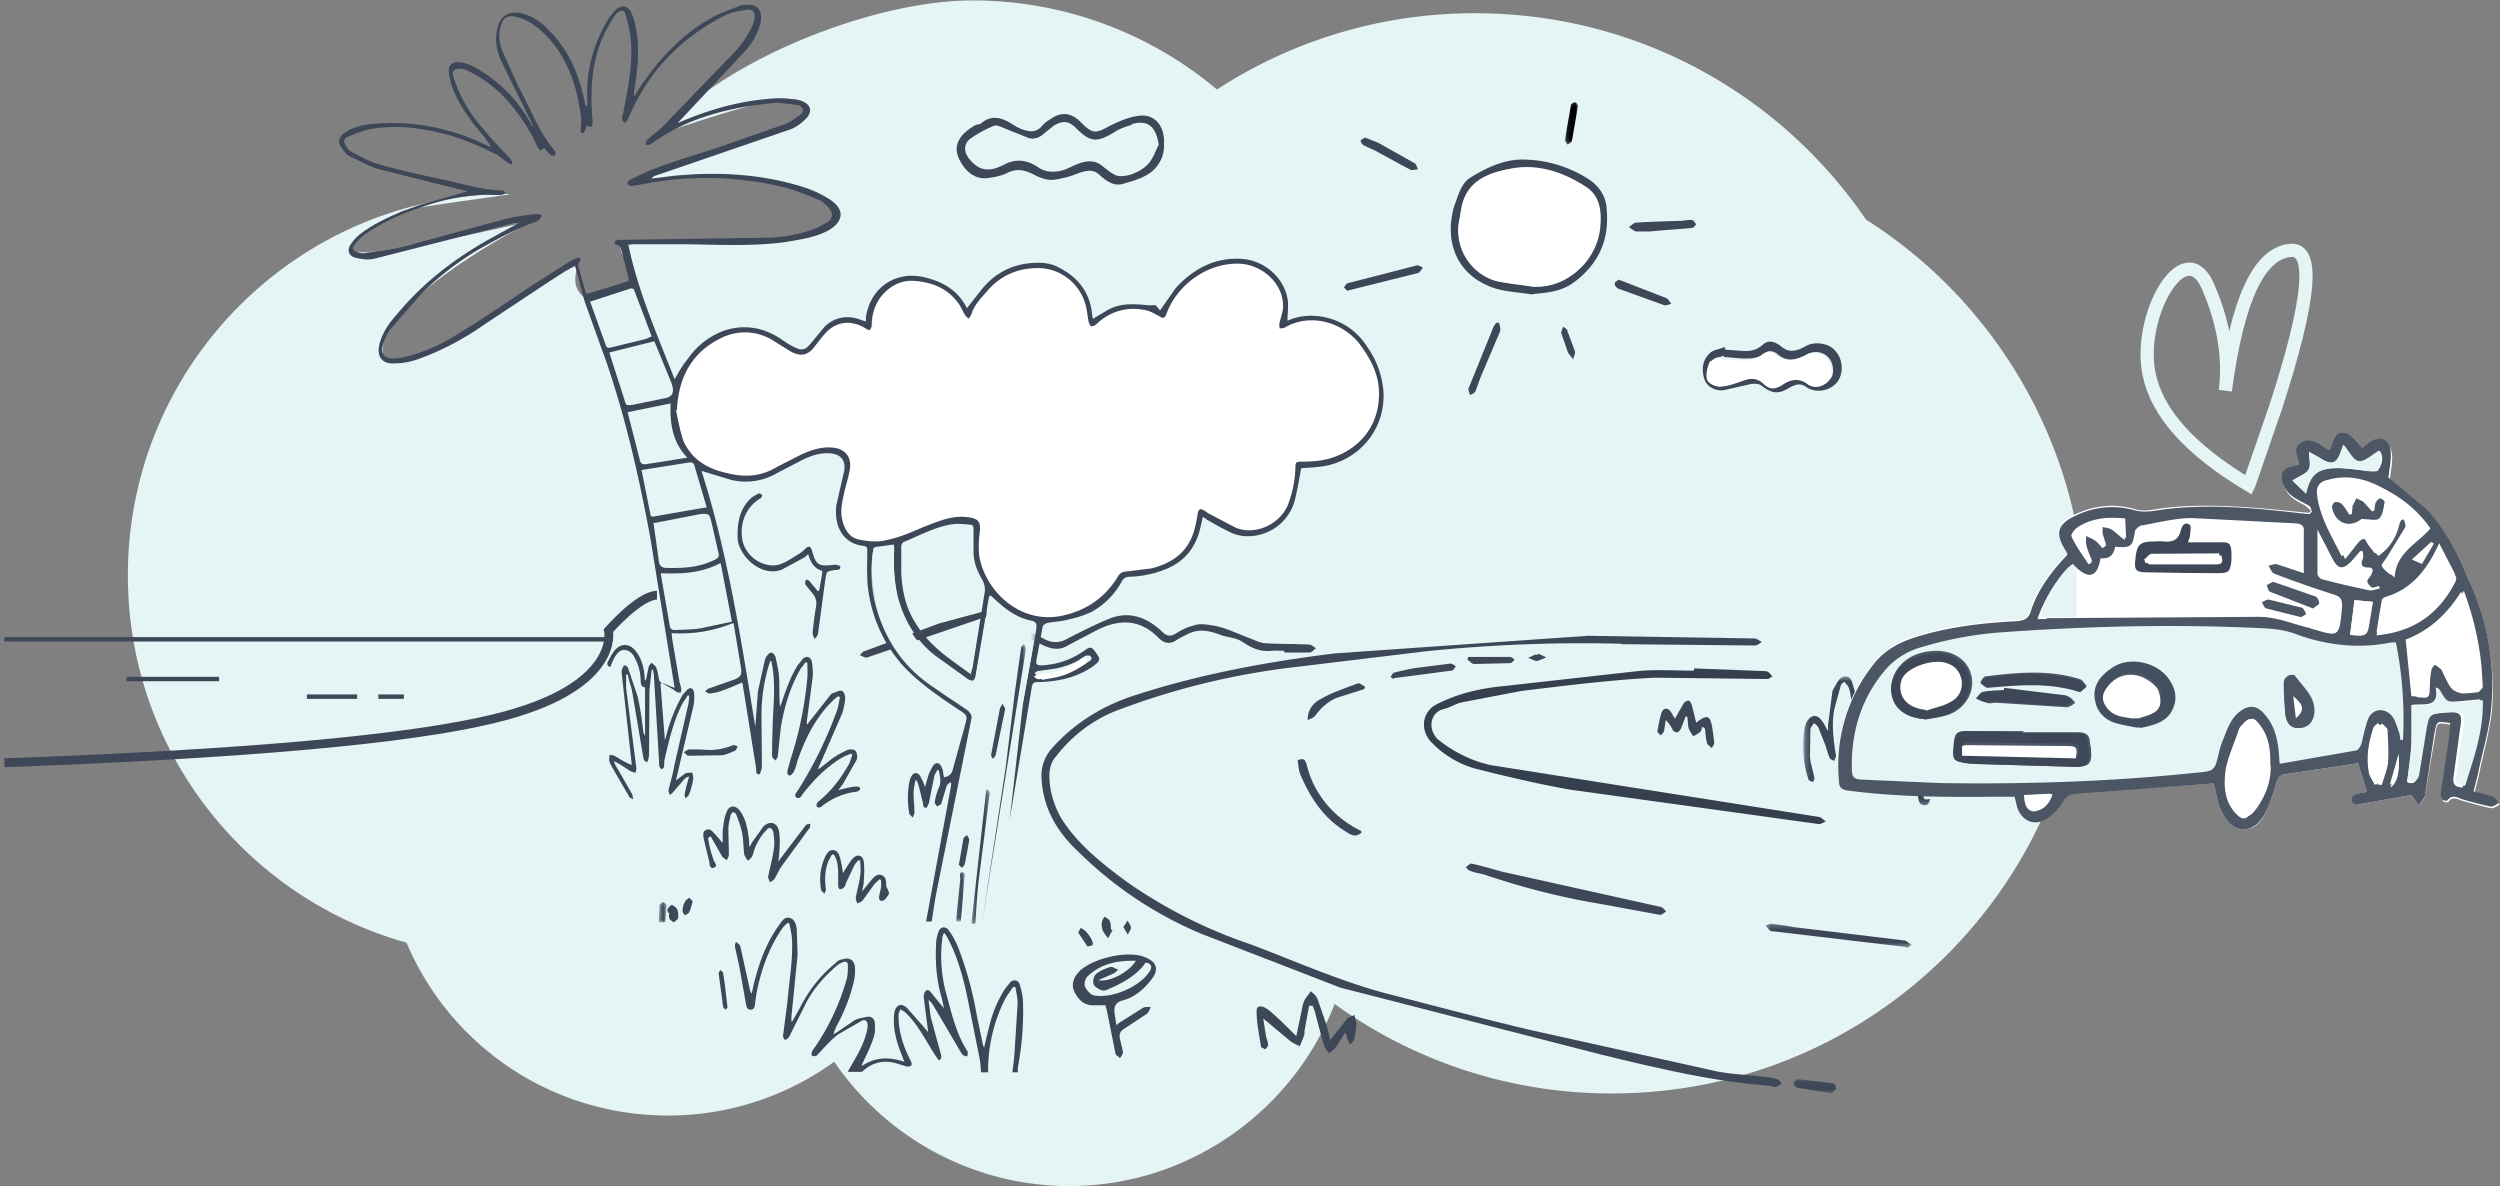 <svg xmlns="http://www.w3.org/2000/svg" xmlns:xlink="http://www.w3.org/1999/xlink" width="567" height="269"><rect width="100%" height="100%" fill="#808080" stroke="none"/><style><![CDATA[.B{fill:#3d4758}.C{fill:#fff}.D{fill:#e5f4f4}.E{fill:#4c5665}]]></style><defs><path id="A" d="M.2.4h29.7v29.3H.2z"/><path id="B" d="M.3.2h33.3v5.4H.3z"/><path id="C" d="M.1.1h10.2v3.2H.1z"/><path id="D" d="M.1.1h3v9.7h-3z"/><path id="E" d="M.3.4h37.3v86H.3z"/><path id="F" d="M.3.3h10v63.5H.3z"/><path id="G" d="M.4.3h4.2v30.6H.4z"/><path id="H" d="M.1.1h2v11.2h-2z"/><path id="I" d="M.5.2h1.8V5H.5z"/><path id="J" d="M0 .1h150v90H0z"/></defs><g transform="translate(1)" fill="none" fill-rule="evenodd"><path d="M91.2 213.8C54.7 203.6 28 170.2 28 130.5 28 82.7 66.7 44 114.5 44c2.2 0-22.6 3-24.5 4-3.4 1.8-12.6 6.6-11 9 .6.8 11 0 41-7-6 3-37 20-34 31 2 7 41-20 44-21 0 1-1.7 4.4 1 7 1 .8 2.4.8 4 .5l.2-1c.6-2.4 7-.1 7.7-2.4 1-3-4.2-6-3-9 7 0 47 1 48-6s-26-11-45-8c1-2.6 40-11 39-17s-32.6 6.7-31.4 5.4c1.7-1.8 2.3-3.7 4.4-5.4 16.6-13.8 45.2-24 64.5-24a86 86 0 0 1 55.6 20.2A107 107 0 0 1 333.5 3c37 0 69.4 18.5 88.7 46.8 30 19 49.8 52.6 49.8 90.7C472 200 424 248 364.5 248a107 107 0 0 1-62.8-20.3c-9.3 24-32.8 41.3-60.2 41.3-22 0-41.7-11.2-53.3-28.2a64 64 0 0 1-37.7 12.2c-26.6 0-49.5-16-59.3-39.2z" class="D"/><g stroke="#3d4758"><path d="M148 135c-4 0-11 8-11 8s3 13-26 20c-19.3 4.7-56.3 8-111 10" stroke-width="2"/><path d="M137 145H0m48.7 9h-21m52.3 4H68.6m22 0h-5.8"/></g><g transform="translate(76 1)"><path d="M88 227.5l-.4.5c-.2-.2-.6-.4-.6-.7l-1-7.5c0-.3.2-.5.4-.8.2.2.5.4.6.6l.4 2.7c.2 1.7.4 3.3.6 5.2" class="B"/><g transform="translate(332 152)"><mask id="K" class="C"><use xlink:href="#A"/></mask><path d="M12.8 11.3c1-1.3 2-2.6 3.3-3.7C17.8 6 19.8 6 22 6.6c1 .3 1.5 1.2 1.5 2-.1 1.6-.3 3.2-.8 4.6-1.2 3-2.6 5.8-4 8.8-.2.5-.4 1-.5 1.7l6.3-6.3c.6-.6 1.5-1 2.3-1.2 2-.6 3.3.5 3 2.5-.1 1-.4 2-.7 3l-1.4 4c-.2.5-.3 1-.4 1.5-.1 1 0 1.3 1.5 1-.3.6-.4 1.2-.7 1.3-.7.3-1.5.1-1.8-.6-.3-.7-.4-1.6-.2-2.4l1.4-4.3c.3-1 .7-2 1-3 .3-1.6-.5-2.3-2-1.6-1 .5-2 1.2-2.8 2-1.7 1.7-3.2 3.4-5 5.2-.4.4-.8 1-1.3 1.2-.3.2-.8.2-1 .1-.2-.1-.4-.6-.4-1 0-.5.2-1 .4-1.5l4-8.6 1.7-5c.4-2-.3-3-2.8-2.6-2.4.3-3.8 2-4.8 4-1 1.7-1.2 3.6-1.8 5.4-.1.3 0 .6-.2.8-.1.2-.4.5-.6.5-.2-.1-.6-.3-.6-.6-.1-.4 0-1 0-1.4.4-4 .1-8-.7-12-.1-.5-.2-1-.5-1.5-.2-.3-.5-.6-.8-1-.3.3-.7.5-.8.8C8 4.3 7.5 6 7 8c-.6 3.3-.2 6.5.3 9.8 0 .3.2.6.1.8-.1.3-.3.6-.4 1-.3-.2-.7-.3-1-.6-.4-1-.7-2-1-3l-1.6-4c-.2-.4-.7-.8-1-1-.3.5-.8 1-.8 1.4l-.1 6.2c.1 1.6.7 3.2 1 4.8.1.3-.2.6-.3 1-.3-.2-.8-.3-1-.5a24 24 0 0 1-.9-11.9c.1-.3.2-.6.3-1C1.7 9 3 9 4 10.2c.6.7 1 1.6 1.6 2.6v-1.3l1-7.8C7 3 7.5 2 8 1.3 9 0 10.5.1 11 1.6c.6 1.7 1 3.5 1.3 5.3.3 1.5.3 3 .5 4.4" mask="url(#K)" class="B"/></g><g transform="translate(118 22)"><path d="M172.8 123a348 348 0 0 0-44.3 1.7L97 128.5a168 168 0 0 0-39.1 9.8c-5.4 2.2-10 5.8-13.5 10.4-1 1-1.4 2.8-1.4 4.2 0 3.4 1 6.7 2.7 9.7 3.8 6 9.3 10.3 15 14.5a111 111 0 0 0 28 14.1c10.6 4 21 8.7 32.2 11.5 10.5 2.7 21 5.5 31.6 8l40.6 9c4 1 8.3 1 12.5 1.6 1 .1 1.7.2 2.5.5.4.1.7.6 1 1-.5.2-1 .7-1.4.7-.7 0-1.4-.3-2-.3-12.7-1-25-4-37.5-7L109 201l-31.5-12.2A88 88 0 0 1 49.4 170c-4.8-4.5-8-10-8.2-17 0-2.5.8-4.4 2.3-6.2 5.3-6 12-10 19.5-12.3 14.6-4.7 29.5-7.4 44.6-9.3l57.5-4 37.8.6c.6 0 1 .5 1.7.8-.5.3-1 .8-1.6.8l-30.2-.3" class="B"/><path d="M204.8 129.2c.4 0 1 0 1.2.2.4.2.6.7 1 1-.4.2-.8.6-1.2.6l-25.5-.3c-10 .5-20.2 1.8-30.2 3l-13.6 2.6c-1.4.3-2.6 1.2-4 1.5-3.5.8-3.7 5.2-1 7.2 3.5 2.7 7.2 4.5 11.4 5.5l74.7 11.8c.5.1 1 .7 1.5 1-.5.2-1 .6-1.6.6l-56.4-7.8c-7.3-1.3-14.5-3-21.6-4.8a22 22 0 0 1-9.6-5.7c-3-2.8-2.5-7.3 1.2-9 4.8-2.4 9.8-3.5 15-4l30.4-3.4c4.2-.4 8.5-.1 12.7-.1v-.5l16 .6z" fill="#353f4e"/><path d="M96.2 124.6c-1 0-1.8-.1-2.8 0-2.5.3-4.5-.6-6.6-2-1.4-1-3.3-1-5-1.6-2.6-1-5-1.5-7.6-.1-.8.4-1.7.8-2.4 1.3-1.5 1-2.8.7-4-.5-4.7-4.8-9.7-4-14.2-1.7-2.2 1.2-4.4 2.3-6.6 3.5-2.3 1.3-4.4.4-6.5-.7l-11.2-5.6a2 2 0 0 0-1.3-.1l-26.3 9c-.5.2-1-.3-1.7-.5.4-.4.8-1 1.3-1l16.7-6.2 10-2.7c.8-.2 1.8.1 2.6.5l11.2 5.7c1.5.8 3 1 4.6.3 3.5-1.8 7-3.6 10.5-5 4.3-1.6 8.2-.2 11.6 3 1 1 1.8 1.3 3.2.5 1.4-1 3-1.6 4.6-2 1.3-.3 2.7 0 4 .2 1.2.2 2.4.6 3.5 1l5 2c1 .4 2.3 1 3.4 1 3.3.2 6.5.1 9.8.3.5 0 1 .6 1.5.8-.5.3-1 1-1.5 1h-5.7v-.1zM152.7 42c8.3.6 14.5-6.8 15-13 .3-3.7.2-7.4-3.3-9.6-5.2-3.3-11-5-17.2-4-4.7 1-9.4 2.6-10.7 8.4l-.7 4c-.8 6.4 3.6 11.8 8.8 13 2.7.6 5.4.8 8 1.2m-.1 1.8c-3.4-.6-7-.6-10-2-5.7-2.4-9-7.6-8.4-14.4.2-1.5.4-3 1-4.4.8-2.2 1.4-4.5 3.5-5.8 3.8-2.3 7.8-4.2 12.4-4a28 28 0 0 1 14.4 4.5c2.5 1.7 4 4.2 4 7 .6 6.6-1.8 12-7 16-2.5 2-5 2.6-9.8 3M196 58v-.3c-1 .3-2.3.4-2.6 1-.6 1-1 2.7-.5 4 .3.8 2 1.6 3 1.5 2-.2 3.7-1 5.5-1.5 1.5-.5 2.8-.4 4 .7a3 3 0 0 0 4.3.5c1.8-1 3.6-1.7 5.7-.3 1.3 1 3 .7 4.2-.2 1.2-.8 1.3-2.2 1-3.5-.5-2.5-3.2-3.8-5.6-2.6-2.4 1.3-4.7 2-7-.1-1-.7-2-.8-3 .1-1 .7-2.3 1-3.5 1-1.7.1-3.4-.2-5-.3m-.3-1.7l4.2.3c1.6.1 3-.2 4.4-1.4 1.3-1.3 3-.6 4.2.4 1.8 1.5 3.4 1 5.2.1 1.6-1 3.3-1 5-.5 3 1 4.3 4.8 3 7.6-1.2 2.6-5 3.7-7.5 2-1.4-1-2.5-.6-3.8.1-2.6 1.6-4 1.4-6.5-.5-.5-.4-1.6-.4-2.3-.3l-6.2 1.4c-1.8.2-3.7-.7-4.3-2.4-.7-2-.6-4.2 1-5.8.8-1 2.3-1 3.5-1.6l.2.4m-94.4 149l-1 5.5c-.1.4 0 1-.1 1.2-.3.8-.7 1.7-1 2.5-.8-.4-1.6-.7-2.3-1.3l-6-5 .6 3.8c.1.7.5 1.5.5 2.2 0 .3-.4.7-.6 1-.3-.2-1-.4-1-.6-.4-2.6-1-5.3-1-8-.1-1.3 1-1.4 2-.8s1.8 1.4 2.7 2.2c1.4 1.3 2.7 2.6 4.3 4.2l1.3-6.2c.1-.7.3-1.4.6-2 .4-.7 1-1.4 1.4-2 .6.6 1.3 1 1.6 2l2 5.8.8 3.3 3.7-4.7c.4-.5 1.2-.7 1.8-1 .1.7.4 1.4.4 2 0 1-.2 2.2-.4 3.3-.1.5-.6 1-1 1.4l-.7-1.4c-.1-.4 0-.8-.4-1.3-.8 1.2-1.5 2.4-2.3 3.5-.4.5-1 .8-1.4 1.2-.3-.5-.8-1-1-1.5-.8-2.6-1.5-5.3-2.2-8-.1-.4-.3-.8-.5-1.3h-.5m79.3-20.6l-13-2.4a166 166 0 0 1-26.4-6.6c-1.2-.4-2.5-.5-3.7-1-.4-.1-.7-.6-1-.8.5-.3 1-1 1.5-.8 2.3.5 4.5 1.2 6.8 1.8l36 8c.4.1.8.6 1.2 1l-1 .7" class="B"/><g transform="translate(205.1 186.3)"><mask id="L" class="C"><use xlink:href="#B"/></mask><path d="M32.3 5.5L2.7 2c-.5-.1-1 0-1.3-.2C1 1.5.7 1 .3.6.8.5 1.3.1 1.7.2 3.5.4 5.3.7 7 1l24.8 3c.6.1 1 .6 1.7 1l-1.3.8" mask="url(#L)" class="B"/></g><path d="M185 139.8l1.8-3.2c.2-.4.8-.7 1.2-.7.2 0 .6.6.7 1l1 4c2.6-2 3.2-1.7 3.7 1.5l.4 3c0 .4-.4 1-.6 1.3-.3-.4-.8-.7-1-1-.3-1-.4-2.3-.5-3.4-.2-.2-.4-.3-.6-.5-.2.4-.2 1-.5 1.2-.5.4-1 .7-1.6 1-.3-.6-.8-1.2-1-1.8-.2-.8-.2-1.7-.3-2.6l-.4-.1-1 2.6c-.2.4-.5 1-1 1-.4 0-1-.4-1-.8-.4-.6-.7-1.2-1.5-2l-.4 2.5c-.1.4-.5.7-.8 1-.3-.4-.8-.8-.7-1 .3-1.5.5-3 1-4.3.4-1 1.4-1 2-.1.3.4.6 1 1 1.6m-71 25.7c-1.6 1.6-2.8.4-4-.3-4.8-3-7.8-7.6-10-12.8-.4-1-.4-2-.6-3.2 1.2-.4 1.6-.3 2 .8a23 23 0 0 0 1.8 5 23 23 0 0 0 10.5 10.2c.1 0 .1.2.3.4M110.6 43l-.8-.8c.3-.4.6-1 1-1l15.5-4c.4-.1 1 .3 1.4.5-.3.4-.6 1-1 1.2l-16 4m34.3 7.3c.1.6.4 1.3.2 2l-4 9.4c-.6 1.3-1 2.7-1.5 4-.2.5-.8.8-1.3 1-.1-.5-.5-1.2-.3-1.6l5.6-13.8c.2-.4.4-.7.7-1h.7m34-20.7h-3c-.6-.1-1-.6-1.7-1 .5-.3 1-.8 1.5-1 3.3-.2 6.6-.3 10-.4 1 0 2-.3 2.8-.2.4 0 .7.6 1 1-.3.3-.6.8-1 .8-3.2.3-6.4.5-9.6.8v-.1M121 131s-.3-.2-.6-.5c.3-.4.5-1 1-1a62 62 0 0 1 4.6-1l8-1c.4 0 .8.4 1.2.6-.3.3-.5 1-1 1l-13 1.7M114.6 8.2c1.2.5 2.2.8 3.2 1.3l8 4.5c.4.2.6 1 .8 1.4-.6 0-1.2.3-1.7.1-2.5-1.3-5-2.7-7.4-4-1-.6-2.2-1-3.3-1.6-.3-.2-.6-.7-.6-1 0-.2.5-.4.8-.6m0 125L109 135c-2.4.7-4.2 2.3-5.7 4.3-.4.5-1 .7-1.7 1-.1-2.4 1.4-4 3-4.8 2.6-1.5 5.5-2.4 8.3-3.5.4-.2 1 .4 1.7.7l-.2.6M60.4 72c1.5-1 2.7-2.2 4-3 .4-.3 1.2 0 1.8 0-.3.5-.5 1-1 1.5-1 1-2.2 1.8-3.2 2.7-1.8 1.6-2.8 1.4-3.5-1-.3-1.3-.8-2.5-1.2-3.8-.1-.5 0-1-.1-1.6.6.3 1.3.4 1.6.8.4.6.5 1.4.7 2.2L60 72M43.5 82l3-3.8c.4-.4 1.3-.4 2-.7-.2.6-.3 1.2-.6 1.7-1 1.6-2.2 3-3.2 4.8-.7 1.2-1.4 1.3-2.2.1l-2-3.8c-.2-.3.1-1 .2-1.4.4.2 1 .2 1.2.5.6.7 1 1.6 1.6 2.6M172 40.4l.6.2 10.3 4c.5.2.8 1 1.2 1.3-.6.1-1.2.5-1.7.3l-10-3.6c-.4-.1-.8-.4-1-.7-.2-.2-.2-.6-.1-.8.1-.3.5-.4.7-.6" class="B"/><g transform="translate(211.5 221.7)"><mask id="M" class="C"><use xlink:href="#C"/></mask><path d="M9.2 3.3L1.2 2C.8 2 .5 1.4.1 1c.4-.3.8-1 1-1l8.2 1c.3.1.6.8.8 1.2l-1 .8" mask="url(#M)" class="B"/></g><path d="M138.3 126h9.2c.4 0 .7.4 1 .6-.3.3-.6.8-1 .8l-8.2.2c-.5 0-1-.7-1.5-1l.2-.6" class="B"/><g transform="translate(159.9)"><mask id="N" class="C"><use xlink:href="#D"/></mask><path d="M3 1L1.6 9c-.1.3-.6.5-1 .8-.2-.4-.6-.8-.6-1l1.4-8c.1-.3.7-.7 1-.6.3.1.5.6.6.8" fill="#000" mask="url(#N)"/></g><path d="M75.2 78c1-.5 2-1 2.8-1.3.3-.1.7.2 1 .4-.1.3-.2.8-.4 1-1 .7-2 1.5-3 2-.5.2-1.3-.3-2-.6-.2-.1-.2-.5-.3-.8-.3-.6-1.3-1-.3-1.7.3-.2 1.2.6 2 1 .1.1.2.1.2.2m86.6-19.7c-.6-.8-1-1.2-1.2-1.6l-1.5-4.3c-.1-.4.3-1 .4-1.5.4.3 1 .5 1 1l1.7 4.6c.1.4-.2 1-.5 2m-7.7 66.6l1.7.8-1.7.7c-.2.1-.5.1-.7.1l-1.7-.7c.5-.2 1-.5 1.5-.7.2-.1.5 0 .7 0v-.2" class="B"/><path d="M152.7 42l-8-1.2a12 12 0 0 1-8.8-13.1l.7-4c1.3-5.8 6-7.5 10.8-8.4 6-1.3 12 .6 17.2 4 3.5 2.2 3.7 6 3.3 9.7a15 15 0 0 1-15.2 13m43 16.5l5.2.3c1.2-.1 2.6-.4 3.5-1.2 1.2-1 2.2-1 3-.2 2.5 2 4.8 1.4 7.2.1s5 .1 5.6 2.7c.3 1.4.2 2.8-1 3.7-1.3 1-3 1.2-4.3.2-2-1.5-4-1-5.8.3-1.7 1-2.8 1-4.3-.5-1.2-1-2.5-1.2-4-.7-1.8.6-3.7 1.4-5.6 1.5-1 .1-2.7-.7-3-1.5-.4-1.2 0-2.8.5-4 .3-.6 1.8-.7 2.7-1l.1.3" class="C"/></g><path d="M162.2 69l-.2-.1c.1-.4.2-.8.2-1.2 0-.3-.2-.7-.3-1-.3.2-.7.3-.8.6-.7 2.7-2 5.2-2 8 0 2-.1 3.8 0 5.6.1 1.3.1 2.4-1.4 2.7-.2.1-.3.6-.5 1 .4.1.7.2 1 .2 1-.1 2-.6 2.8-.4 1 .2 2 1 3 1.3.3.1.7.1 1 .1-.2-.4-.3-.8-.5-1-.1-.1-.3-.2-.4-.3-.7-.3-.8-.8-.6-1.5l.7-3.7c.3-2 .6-4.2.6-6.3 0-1.2-.5-2.5.4-3.6.1-.1-.1-.6-.2-.8-.3.1-.6.1-.8.3-.2.2-.4.5-.5.8l-.3-.2c.2-.4.4-.8.6-1.2.1-.4.1-1 .1-1.3-.4.2-1 .4-1.2.7-.4.4-.6 1-1 1.5M151 80.6l-.3-1-2.2-7.4c-.1-.4-.6-.6-1-1-.3.3-.6.6-.8 1l-1.3 4.5c-.3 1-.8 1.6-1.8 1.8l-3 .8c-1.6.7-2.8.4-4-1-.1-.1-.2-.2-.4-.3l-2.6-2c-.3-.2-.8-.2-1 0-.2.1-.2.6-.2 1 0 .4.2.8.2 1l1.3 6c-1.3 0-2.5 0-3.7 0-.3 0-.5.4-.8.6.3.2.5.6.8.6 1 .1 2.2.1 3.3.2.3 0 .6.4.8.5-.2.2-.4.5-.7.6l-3.3 1c-.2.1-.3.6-.5 1 .3.1.7.3 1 .2l3-1c.3-.1.7.2 1 .2-.1.3-.2.8-.5 1-1 .6-2 1.2-2.8 1.8-.5.3-1.4.5-1 1.3.5.8 1 0 1.6-.3l3-2c.2.6.2 1 .4 1.4.4 1 .2 1.5-.7 2-.5.3-1 .8-1.2 1.3-.1.2 0 .6 0 .8.3 0 .6 0 .8-.1.2-.1.3-.3.4-.4 2.6-2.5 5-2.5 8-.8 1 .5 1.3.5 1.7-.4a9 9 0 0 1 .5-.8c1.3-1.8 2.3-2 4-.7.1.1.3.2.4.3.7.5 1 .3 1.3-.5.4-1.7.8-2 2.4-2 .3 0 .7-.3 1-.5-.3-.2-.7-.6-1-.7-.7 0-1.5.1-2.2.2 0-.8-.1-1.7.1-2.4.1-.2 1-.1 1.6-.3.3-.1.5-.4.7-.6-.2-.2-.4-.5-.6-.5-.4-.1-1 0-1.3-.1-.2 0-.4-.3-.6-.4.2-.2.3-.5.5-.6l2-1c.5-.3 1.6-.3 1.3-1-.3-1-1-.2-1.7 0l-2.5 1c.1-.8 0-1.4.3-1.7 1-1 2-1.6 3-2.5.3-.2.3-.7.5-1-.4 0-.8-.1-1 .1l-2.7 2.2M76.7 92c.3-8.4 4-13.7 10.4-16.8 4-2 8-1.4 11.7 1 1.2.7 2.4 1.6 3.7 2.3 2.4 1.4 4 1 5.6-1.3l2-2.5c2.7-3 6.2-3.6 9.6-1.3.2.2.7.3.8.2.2-.2.4-.7.4-1 0-2.4.5-4.5 2-6.4 2-2.5 4.5-4 7.6-3.7 4 .2 7.6 1.5 10 5 .6 1 1 2 1.6 2.8.2.3.6.5.8.8.2-.3.5-.6.6-1 .7-2 2.2-3.7 3.6-5.4 3-3.6 7-5.3 11.5-5.3 5.3 0 10 4 11 9.3l.5 3c.1.4.3 1 .6 1 .4.1 1-.2 1.2-.5 3.4-3 7.3-4.2 11.7-3 1 .3 1.8.8 2.7 1.3.7.4 1 .3 1.4-.6 2.4-7 9.4-12 16.5-11.6 5.4.2 10 4.6 10 9.8 0 1.3-.6 2.5-.8 3.8-.1.4 0 1 0 1.4.4-.1 1 0 1.2-.2C220 69.7 228.2 72 232 78c1.8 2.8 3.4 5.7 3.7 9.2a15 15 0 0 1-9.7 15.8c-2.5 1-5 1.2-7.7 1.2-1.4 0-1.4.1-1.5 1.5a25 25 0 0 1-1.7 8.4c-1.7 4.4-7.4 7-11.8 5.3-2.2-1-4.2-2.2-6.3-3.3-.2-.1-.4-.3-.7-.5-1-.7-1.5-.5-1.7.8-.2 1.2-.4 2.3-.7 3.4-1.3 5-5 7.7-9.7 9-1.8.5-3.6.6-5.5.7-1 .1-1.7.5-2.3 1.4-2.8 4.8-7 7.6-12.3 8.8-9.7 2.2-17.7-5.7-19-13.7-.3-1.7-.1-3.6.1-5.4.2-2.4-.3-3.2-2.7-3.6-3.6-.5-6.7 1-10 2.2l-8.5 3c-2 .4-4 .2-6-.1-2.3-.4-3.4-2.5-4-4.7-.5-2.2.1-4.3.5-6.4.3-1.6 1-3.2 1.2-4.8.5-3-1-5-4-5.2-2.5-.2-4.8.5-7 1.6l-5.5 3c-3.6 2.2-7.3 2.3-11.3 1.4-3-.7-5.8-2-8-4.4-1-1-1.7-2-2-3.3-.8-2.5-1.2-5-1.6-6.8" class="C"/><path d="M74.5 205.3c0 .3-.1.7 0 1 .1.3.4.6.6 1 .2-.3.5-.6.5-1 .1-.6 0-1.3-.1-2-.1-.3-.4-.6-.6-1-.2.4-.4.7-.5 1-.1.2 0 .4.1.8m5-2l-.6-1c-.2.3-.5.6-.7 1-.2.6-.3 1.2-.3 1.8 0 .3.2.6.3 1 .3-.2.7-.4.8-.6.2-.6.3-1.3.5-2.2m79-9.7l-1.2-8.2c-.1-.2-.4-.4-.7-.6-.2.3-.4.6-.4.8 0 .7.2 1.4.3 2l1 5.8c0 .3.5.5.7.7l.4-.6m-76.5-24.4c-1 0-2 0-3 0-.3 0-.7.3-1 .5.3.2.6.6 1 .6l7.2-.1c1-.1 2-.5 3.2-1 .3-.1.5-.6.7-1-.4-.1-.8-.3-1-.2-2.3.8-4.6 1.2-7 1m29.5 22.8c1 1.3 1 2.6 1 3.8 0 1 0 2.2 0 3.2 0 .3.3.8.4.8.3 0 .7-.2 1-.5.2-.2.2-.6.4-.8l2-3.7c.3-.5.7-1 1-1.3l.4.1c0 1 .2 2.2 0 3.2-.2 1.6-.7 3.2-1 4.8-.1.4.2 1 .3 1.4.4-.2 1-.3 1.3-.6l2.4-3c.5-.6 1-1 1.7-1.7l.3.2c0 .6.1 1.2 0 1.8-.1.6-.3 1-.4 1.7 0 .3.1.8.2 1 .3.1.7.1 1-.1.5-.4 1-.8 1.2-1.3.1-.2-.1-.7-.2-1-.1-.3-.4-.5-.4-.8-.1-1 .1-2-1-2.4-1-.4-1.7.4-2.4 1l-2.3 2.7c.2-1 .4-1.5.5-2.2.1-1.5.2-3 0-4.6-.2-1.4-1.4-1.7-2.4-.8-.5.5-1 1.2-1.4 1.8-.3.5-.6 1-1 1.5-.3-1.2-.4-2.4-.7-3.5-.2-.8-.6-1.6-1.5-1.6-1-.1-1.5.6-2 1.4-1.2 2.3-1.4 4.8-1 7.3.1.4.6.6 1 1 .1-.4.3-.8.3-1.2-.3-2-.2-3.8.4-5.6.2-.6.6-1 1-2m-2.4-59.4l-.3.1-2-2.5c-.2-.2-.5-.2-.8-.3-.1.3-.3.6-.3.8 0 .3.2.6.4.8l1.4 1.8c.6.8 1 1.7 1 2.8l-.8 6.3c0 .4.2 1 .4 1.3l.8-1.2c.1-.1 0-.2 0-.3L111 130c.2-1.7.3-1.7 2-2 .5-.1 1.5.2 1.4-.8 0-.2-1-.4-1.6-.4-3.6.4-4 .1-5-3.5-.2-.8-.7-1-1.4-.4-.5.4-1 1-1.4 1.2l-4.6 2.5c-3.5 1.2-7.6-1.3-8.6-5-1-4 .6-8 4-10 .2-.1.3-.5.4-.7-.3-.1-.6-.4-.8-.4-.8.4-1.6.7-2.2 1.3-2.6 2.5-3 5.7-3 9 .1 3.7 5.2 8.8 10 7 1.8-.7 3.4-1.8 5-2.7.3-.2.6-.5 1-.8.5 1.8 1.3 3.2 3 3.7.1 0 .2.4.2.5l-.7 4m-25.8 56.6l.4-.2 2.6 4.7c.2.3.6.6 1 .8.2-.4.5-.8.5-1.2l-.1-6c0-1 .3-2 .5-3.2.1-.3.4-.7.6-.7s.6.3.7.6c.5 1.3 1 2.7 1.3 4 .3 1.7.3 3.5.5 5.2.1.5.5 1 .8 1.4.3-.4.8-.7 1-1 .4-1 .5-2 1-2.7.6-1.2 1.3-2.3 2.2-3.3.7-.8 1.5-.6 1.6.5.2 1.3.3 2.6.1 3.8-.3 2-1 4.2-1.3 6.4-.1.4.2.8.4 1.3.3-.2.8-.4 1-.7.7-1 1.2-2.4 2-3.4 2-2.8 4-5.5 6-8.3.2-.3.1-.8.2-1.2-.4.1-.8.1-1 .3a14 14 0 0 0-1.5 1.8l-4.8 6.6.2-1.4c0-1.8.2-3.6 0-5.4-.3-2.2-2-2.8-3.6-1.2-1 1-1.7 2.3-2.5 3.5-.2.3-.3.7-.5 1-.1-.2-.2-.2-.2-.3l-.1-1c-.3-2.4-.6-4.7-2-6.8-1-1.5-2.6-1.4-3.2.4-.5 1.3-.6 2.8-.8 4.2-.1 1 0 2 0 3-.7-.6-1.2-1.4-1.7-2-.5-.6-1-1.5-2-1-1 .4-.7 1.3-.6 2 .4 1.8.8 3.7 1.3 5.5.1.5.3 1.5 1 1.2 1-.4.2-1 0-1.6-.6-1.7-1-3.5-1.3-5.3M67.3 226c-.1-1.4-.2-3-.4-4.4a31 31 0 0 0-1.3-5.3c-.5-1.5-2-1.6-3-.3-.5.7-1 1.6-1.2 2.4l-1 7.8c0 .3 0 .7 0 1.3l-1.5-2.6c-1-1.3-2.3-1-3 .4-.1.3-.2.6-.3 1-1 4-.1 8 1 11.8.1.2.5.4.8.5.1-.3.4-.7.3-1l-1-4.7.1-6c0-.5.5-1 .8-1.4.3.4.8.7 1 1l1.5 4c.4 1 .6 2 1 3 .1.3.5.4.8.6.1-.3.3-.6.4-1 0-.3-.1-.5-.1-.8-.4-3.2-.8-6.5-.2-9.7.3-1.8 1-3.6 1.5-5.4.1-.3.5-.5.8-.8.3.3.6.6.8 1 .2.5.4 1 .4 1.5a42 42 0 0 1 .7 11.9c0 .5-.1 1 0 1.4 0 .2.4.5.6.6.2 0 .5-.3.6-.5.1-.2.1-.6.2-.8.6-1.8 1-3.7 1.8-5.3 1-2 2.4-3.6 4.7-4 2.5-.3 3 .7 2.7 2.6a27 27 0 0 1-1.6 4.9L71 238c-.2.5-.4 1-.4 1.5 0 .3.1.8.4 1 .3.1.8.1 1-.1.5-.3 1-.8 1.3-1.2l4.7-5c.8-.8 1.8-1.5 2.7-2 1.4-.7 2.2 0 2 1.6l-1 3-1.4 4.3c-.2.7-.1 1.6.2 2.3.3.7 1 1 1.7.6.3-.1.4-.8.7-1.3-1.4.2-1.6.1-1.5-1 .1-.5.2-1 .4-1.5l1.3-4c.3-1 .6-2 .6-3 .1-2-1.2-3-3-2.4a6 6 0 0 0-2.2 1.2l-5.4 5.4-.7.8c0-.6.2-1.2.5-1.6 1.3-3 2.7-5.7 4-8.7.6-1.4.7-3 .8-4.6.1-1-.4-1.8-1.4-2-2-.7-4-.5-5.6 1-1 1-2 2.4-3.2 3.6" class="D"/><path d="M159.5 152.3v.1c1.2-.2 2.4-.3 3.5-.6a20 20 0 0 0 7-2.8c.5-.3.8-.7.3-1.2-.2-.2-.7-.1-1-.1-.2 0-.5.3-.7.4-1.8 1.3-3.8 2-6 2.5l-4.2.6c-.3 0-.5.3-.8.5.3.2.5.4.8.5.4.1.7 0 1 0h0zm-94.2-60l2.8 11c.2.8.5 1 1.3 1l9.5-1.5c-3.4-3.5-4-7.8-3.8-12.3l-9.8 2zm-8.5-25l3.6 10c.2.7.7.6 1.2.5L69 76c.6-.1 1-.4 1.8-.7l-4-10.6c-.1-.2-.5-.3-.7-.3l-9.2 3zm26.4 47v-.5l-2.7-9.2c-.2-.7-.7-.8-1.3-.7l-10.7 1.7 2 10c.1.7.7.6 1 .5l11.5-2zm-22-35.3l3.4 10.6c.4 1.4.4 1.4 2 1.2l7.3-1.5c1.5-.3 2-1.2 1.6-2.7-.1-.4-.2-.8-.4-1.2l-3.7-9-10 2.5zm10 38.5l1.2 8.6c.1 1.2.7 1.7 1.7 1.7 4 .1 7.7-.1 11.3-2 .5-.3.7-.6.6-1.2l-1.6-7c-.5-2-.5-2.2-2.6-2L71 117.7zm15.2 9.2c-4.3 2.3-8.8 2.5-13.5 2.3 0 .2 0 .3 0 .4l2 11.5c.1.8.6 1 1.2 1 2-.1 4-.1 5.8-.4L89 140l-2.5-13zm56.8 25l.4-1.4 2.7-16.8c.2-1 0-2-.5-3-1.2-2-2-4-2-6.5V119c0-.6-.1-1-.8-1-1.3-.1-2.7-.3-4-.1-4 .6-7.5 2.6-11 4-.3.1-.6.7-.6 1v6c.2 4 1 8 3.3 11.5 2.3 3.8 5.5 6.5 9 9l3.6 2.6zM46.4 32.5c-.7.8-1 .7-1.5-.2a42 42 0 0 0-7.1-10.8c-2.6-2.8-5.6-5-9-6.6-.8-.3-2-.5-2.6-.1-1 .6-.3 1.8 0 2.7a32 32 0 0 0 6.1 10.4c2 2.5 4.3 4.8 6.5 7.2.3.3.3.8.4 1.2-.4-.1-.8-.2-1-.4-1-.6-1.6-1.3-2.5-1.8-4-2-8-3.8-12.2-4.8-5.5-1.4-11-2-16.6-1-1.6.3-3.2 1-4.7 1.6C1 30.3.8 31 1.4 32c.4.6.8 1.2 1.4 1.5 2 1 4 2.2 6.2 2.8 4.7 1.3 9.5 2.4 14.4 3.4 4.5 1 9 2.4 13.5 2.5.3 0 .6.4.8.5-.3.2-.6.5-1 .5-1.6.1-3.2-.1-4.8 0a49 49 0 0 0-13.6 2.9 50 50 0 0 0-12.2 5.8 14 14 0 0 0-2.7 2.6c-.6.8-.3 1.4.6 1.7.6.2 1.2.3 1.7.2 3-.5 6.3-.8 9.4-1.6l22-6c2.5-.7 5.2-1 7.8-1.3.3 0 .6.2 1 .4-.2.3-.4.7-.7 1-.4.3-.8.5-1.3.6-4.3 1.6-8.3 3.8-12.2 6a65 65 0 0 0-13.1 10.1l-7 8c-.8 1-1.3 2.3-1.7 3.5-.7 2 .2 3.2 2.3 3.2.7 0 1.4-.1 2-.2a38 38 0 0 0 11.9-4.9c5.6-3.4 11-7 16.4-10.7l9.4-6c.6-.4 1.3-.7 2-1 .2-.1.5 0 .7.1.1.1.1.5 0 .6-.7.6-.4 1.4-.2 2l1.3 4.7c.2.7.4.8 1 .6l8.4-2.6c.6-.2.6-.5.4-1L64 56c-.2-.7-.4-1.4-1.3-1.5-.1 0-.3-.3-.3-.5 0-.2.2-.4.4-.5.2-.1.5-.1.8-.1l33.6-.5c3.7-.1 7.5-.8 11-2.2 1-.4 1.8-1 2.6-1.4 1-.8 1.2-1.8.3-3-.6-.7-1.3-1.4-2-1.8-2.4-1-4.8-2-7.4-2.8a75 75 0 0 0-33.6-.8l-2 .3c-.3 0-.7-.3-.8-.5-.1-.2.2-.6.4-.8.4-.3 1-.5 1.4-.7 6-3 12.4-4.6 18.6-6.7l15.2-5.3c1.2-.4 2.3-1.3 3.4-2 .4-.3 1-1 .8-1.4-.1-.4-.8-1-1.3-1-2-.2-3.8-.6-5.7-.4-9.8 1-19.3 3.3-27.5 9.3-.3.2-1 .1-1.3.1.2-.4.3-1 .6-1.2 1-1 2.3-1.7 3.3-2.8l17-17.6c1.6-2 3-4 3.8-6.4.5-2-.2-3-2.2-2.5-1.3.2-2.7.5-4 1-10.4 5.2-18 13-22.5 24-.1.3-.5.4-.7.6-.2-.3-.5-.6-.5-1-.1-.4.1-.7.2-1 1-5.4 2.2-10.8 1.8-16.3-.1-2-.6-4.2-1.2-6.2-.3-1.2-1-1.3-2-.4-.3.3-.6.6-.8 1-1 1.7-2 3.4-2.7 5.2-2.4 6-2.5 12-2 18.3 0 .4 0 1-.2 1.2-.1.2-.7-.1-1.2-.1-.1.4-.2.8-.4 1.2-.1.2-.5.4-.7.5-.1-.3-.2-.6-.2-.8 0-1 .2-2 .1-2.8a52 52 0 0 0-1.2-6.3c-1.4-5-3.7-9.5-7.4-13-1.8-1.7-3.7-3-6.2-3.6-1.8-.4-2.8.1-3.4 2-.6 2-.4 4 .3 5.7l3.6 8c2.8 5 4.6 10.4 8.4 14.8.2.2 0 .7 0 1-.3 0-.7.1-1-.1-.7-.6-1.2-1.4-2-2.2h0zM76.3 92c.4 1.7.8 4.3 1.6 6.7.4 1.2 1.2 2.3 2 3.3 2 2.3 4.8 3.6 8 4.3 4 1 7.7.8 11.3-1.4l5.5-2.8c2.2-1 4.5-1.8 7-1.6 3 .2 4.6 2.2 4 5.2-.3 1.6-.8 3.2-1.2 4.8-.4 2-1 4-.5 6.3.5 2.2 1.6 4.2 4 4.6 2 .4 4 .6 6 .1 3-.6 5.7-1.8 8.5-3 3.2-1.2 6.4-2.7 10-2.2 2.4.3 3 1 2.7 3.5a21 21 0 0 0-.1 5.3c1.3 7.8 9.2 15.7 19 13.5 5.3-1.2 9.4-4 12.3-8.6.5-1 1.2-1.4 2.3-1.4l5.5-.7c4.7-1.2 8.3-3.7 9.7-8.8.3-1 .5-2.2.7-3.4.2-1.3.6-1.5 1.7-.8.2.1.4.3.7.5l6.3 3.3c4.4 1.8 10-.8 11.8-5.2 1-2.6 1.6-5.4 1.7-8.3 0-1.4.1-1.5 1.5-1.5 2.6 0 5.2-.2 7.7-1.2 6.4-2.5 10.3-8.2 9.7-15.6-.3-3.4-1.8-6.3-3.7-9-4-6-12-8-17.6-4.6-.3.2-.8.1-1.2.2 0-.5-.1-1 0-1.3.3-1.3.8-2.5.8-3.7.1-5-4.5-9.5-10-9.7-7-.2-14 4.6-16.5 11.5-.3.8-.7 1-1.4.5-1-.5-1.8-1-2.7-1.3a12 12 0 0 0-11.7 3c-.3.3-1 .6-1.2.5-.3-.1-.5-.7-.6-1-.2-1-.3-2-.5-3-1-5.3-5.6-9.2-11-9.2-4.6 0-8.5 1.7-11.5 5.2-1.4 1.6-3 3.2-3.6 5.3-.1.3-.4.6-.6 1-.3-.3-.6-.5-.8-.8-.6-1-1-2-1.6-2.8-2.5-3.4-6-4.7-10-5-3-.2-5.6 1.2-7.6 3.7-1.4 2-2 4-2 6.4 0 .3-.2.7-.4 1-.1.1-.6 0-.8-.2-3.4-2.2-7-1.8-9.6 1.3-.7.8-1.3 1.6-2 2.5-1.6 2.2-3.2 2.6-5.6 1.3l-3.7-2.3a12 12 0 0 0-11.7-.9c-6.4 3-10 8.3-10.4 16.6h0zM133 208.2l5.7-31c0-.2 0-.5 0-.8-.8.3-1 .8-1.2 1.5l-1 3.3c-.1.3-.6.5-1 .7-.2-.4-.6-.8-.5-1 .2-1.2.5-2.3 1-3.4.5-1.3.2-2.6-.1-3.8l-.3-.1c-.2.5-.6 1-.7 1.4l-1.2 6c-.1.4-.4 1-.6 1.2-.8.1-.7-.7-.8-1.2l-1-4c-.1-.4-.3-.7-.4-1h-.3c-.2 1-.4 2-.4 3.2 0 1.3.2 2.6.2 4 0 .4-.2.8-.4 1.2-.3-.3-.7-.6-.8-1-.4-2.4-.4-5 .1-7.3.1-.4.2-.7.4-1 .5-1 1.4-1 2-.1.2.4.4.8.6 1.2l.5 1.3.8-2.8c.3-.7.7-1.5 1-2 .7-1 1.6-.7 2 .4.2.4.3.8.3 1.2.1.4.1.7.2 1 1-.2 1.7-.6 2-1.8L142 163c.4-1.7.3-1.8-1.2-2.8-4.5-3-9-6-12.8-10a32 32 0 0 1-8-16.9c-.5-3-.3-6-.3-9.2 0-1-.1-1.2-1-1.3-4.6-.6-6.6-4.6-6-9.3l1.6-7c.8-2.8-.4-4.6-3.3-4.7-2.2-.1-4.2.6-6.2 1.6l-5.4 2.8a14 14 0 0 1-10.7 1.6l-6.6-2c6 18.8 9 38.4 12.2 58l.6-8 1.5-6.8c.1-.4.2-.8.5-1.2.3-.4.7-.8 1-.8s.8.5 1 1c.3 1.6.7 3 .8 4.7.1 2.2 0 4.4.2 6.6l.4-1c1-3 2-5.8 3.6-8.4.4-.5.8-1 1.2-1.5.8-.7 1.7-.5 2 .6a13 13 0 0 1 .2 3.7l-1.3 9.8c0 .2-.1.5.1.8l.6-.8 4.5-5.7c.2-.3.5-.6 1-.7.6-.2 1.3-.6 1.8-.4.4.2.7 1 .7 1.7-.1 1-.3 2.3-.7 3.4l-5 11.5c-.2.4-.4.7-.4 1.2l3.2-2.5a21 21 0 0 1 3.4-1.9c.5-.2 1.5-.2 1.8.2.4.4.5 1.4.3 2-1 1.8-2 3.5-3 5.3-.3.5-.7 1-1.2 1.6 1.2-.3 2-.5 3-.7.5-.1 1-.1 1.5-.1.2 0 .5.3.5.4 0 .2-.2.5-.4.6-.2.1-.5.2-.8.2-2.7.4-5 1.4-7.2 3-.2.2-.4.4-.7.5-.2.1-.6 0-.7-.1-.1-.2-.2-.6 0-.8.2-.4.6-.6 1-1 2.6-2.2 4.6-5 6.3-8 .3-.6.4-1.2.7-2l-.3-.3c-.6.3-1.2.5-1.8.8-3.5 2-6.5 5-9 8.2-.4.5-.7 1.4-1.5 1-.8-.6 0-1.2.3-1.7a93 93 0 0 0 8.7-17.7c.4-1 .6-2.3.8-3.4l-.4-.2c-.4.3-.8.6-1.2 1-3.7 3.6-6 8-7.8 13-.4 1-.5 2-1 3-.2.4-.7 1-1 1-.8-.2-.5-1-.4-1.5l.7-2.5a83 83 0 0 0 3.7-18.2c.1-1 0-2.3 0-3.4l-.4-.1c-.3.4-.7 1-1 1.3-2.4 4-3.8 8.7-4.6 13.4l-.7 6.6c0 .4-.4.7-.5 1-.3-.3-.8-.7-.8-1 0-3 .1-5.8.2-8.7.2-3.8.5-7.7-.1-11.5-.1-.4-.2-.8-.2-1.2 0-.1-.1-.1-.3-.2l-.4 1.2a40 40 0 0 0-1.6 10.7l.1 12.2c0 .1 0 .1 0 .2-.2.5-.4 1.4-.6 1.4-.8.1-.7-.8-.7-1.3l-3-18.7c0-.3-.1-.6-.2-.8-1.7.7-3.4 1.5-5 2-.8.3-1.6.4-2.4.5-.3 0-.6-.3-1-.5.3-.2.5-.6 1-.7l5.7-2c1.6-.7 1.7-1.2 1.4-3l-1.5-9c0-.3-.1-.5-.2-.8-4.5 1.8-9 2.6-14 2.3.1.5.1.8.1 1l1.7 10c.1.5.3 1 .4 1.6 0 .3 0 .7-.1.8s-.6.1-.8 0c-.4-.2-.7-.5-1-.7l-2.5-1.4-.3.2 1 12.8.3-1a36 36 0 0 1 3.5-8.9c.3-.6.8-1 1.2-1.5.7-.7 1.4-.5 1.6.5.1 1 .1 2-.1 3l-4 17 2-1.5c.5-.3 1-.2 1.7-.3.1.5.3 1 .2 1.6-.2 1.2-.5 2.4-1 3.5-.1.3-.5.5-.7.8-.1-.3-.3-.7-.2-1 .2-1.3.6-2.5 1-4-.5.2-.8.3-1 .5l-2.6 3c-.2.3-.5.5-.8.7-.1-.4-.3-.8-.3-1 .4-1.8 1-3.6 1.3-5.5l3.2-14c.1-.6.2-1.3.2-2l-.3-.1c-.4.7-1 1.4-1.3 2-2 4-3 8.3-4 12.7-.1.5 0 1-.1 1.5 0 .2-.3.4-.5.6-.2-.2-.4-.3-.5-.6-.1-.2-.1-.5-.1-.8l-1.2-20c0-.4-.2-.8-.2-1.2h-.3l-.5 4.6-.1 14.6c0 .6-.3 1.7-.4 1.7-1-.1-.8-1-1-1.6L66.4 156c-.2-1.3-.8-2.6-1-4H65v3l2.3 18c.1.4-.1 1-.2 1.3-.4-.2-1-.3-1.3-.5-1.2-.8-2.3-1.6-3.6-2.2l.4 1c1.2 2 2.5 4.3 3.7 6.4.2.4.2.8.3 1.3-.4-.3-1-.4-1-.8l-3.2-5.5c-.4-.8-1-1.6-1.2-2.4-.1-.4 0-1 .1-1.4.4.1 1 .1 1.2.3 1.2.7 2.4 1.5 3.8 2L64 151.7c0-.4 0-.8.2-1.2.1-.3.3-.6.5-.6.2 0 .6.3.7.5l2.2 6.5c.6 2.6 1 5.4 1.3 8 .1.4.2.7.4 1v-11c-1-.1-1-1-1-1.8-.1-1.8-.5-3.4-1.4-5-.5-1-1.2-1.6-2.3-1.7-1 0-1.7.8-2.2 1.7-.4.7-.7 1.5-1 2.2-.7-.3-.8-.7-.5-1.3.4-.7.8-1.6 1.3-2.2 1.4-2 3.6-2 5-.1 1.3 1.6 1.8 3.6 2 5.6v.7c0 .1.1.2.3.3l.6-3c.1-.4.5-.8.7-1 .3.3.7.6 1 1 .3.8.5 1.7.6 2.5.1.6.3 1 1 1.2.8.2 1.6.7 2.6 1l-5.5-34C68 107.5 65 94.2 60.6 81.3L56 68.5c-1-2.7-1.5-5.5-2.3-8.2l-.3-1-2.3 1.2-18.4 12.2A63 63 0 0 1 18 80.4c-1.7.6-3.5 1-5.3 1-3 .3-4.4-1.5-3.6-4.5.7-2.6 2.2-4.7 4-6.7 5.8-7 12.7-12.3 20.4-16.7l7.3-4c-.5.1-1 0-1.6.2l-31.4 8c-1.3.3-2.7.1-4-.2-1.6-.3-2.2-1.7-1.3-3a10 10 0 0 1 2.3-2.5c4-3 9-5 13.7-6.6l10.5-3L9 37.4c-2.4-.7-4.6-2-6.8-3-.8-.4-1.4-1.4-2-2.3-.6-1.2-.2-2.2 1-3 2-1.3 4-1.8 6.4-2a48 48 0 0 1 25.6 4.8l1 .4h.2L32.8 30c-3-3.5-5.8-7.2-7.4-11.7-.3-1-.5-2-.6-3-.1-1.6.8-2.3 2.3-2.2 2 .2 3.4 1 5 2a32 32 0 0 1 11 11.4l.6 1c0 0 .1 0 .3.2l-7.4-15c-1-2.3-1.4-4.7-.8-7.3.7-2.8 2.6-4 5.4-3.4 2.5.6 4.6 2 6.4 4 4 4 6.4 9 7.7 14.7l.5 2.3h.4v-1.7C56 15.7 57.2 10.2 60 5c.7-1.3 1.5-2.6 2.5-3.6 1.4-1.5 3-1.2 3.8.7a21 21 0 0 1 1.2 5.1c.5 4.2 0 8.4-.7 12.6 0 .3-.1.5.1 1 .2-.3.4-.6.6-1 4.5-7 10-13 17.3-17 2-1 4-1.7 6-2.5.4-.2 1-.2 1.4-.2 2.6-.2 3.8 1.2 3.3 4a15 15 0 0 1-3.8 6.8l-15 16c.2-.1.4-.1.5-.2 7-3 14.2-5 21.8-5.4a18 18 0 0 1 5.6.6c2.4.6 2.8 2.6 1 4.2-1 1-2.4 2-3.8 2.4l-30 10.3c-.4.1-.8.3-1 .7l4.8-.6c10-1 19.7-.5 29.2 2.4 2.3.7 4.5 1.7 6.5 3 3.4 2.3 3 5-.5 7-3 1.6-6.3 2-9.6 2.6-7.5 1-15 .6-22.5.5-4 0-8 0-12.2 0-.3 0-.6.1-1 .1C67.7 65 72 74.8 76 85c1-1.7 1.8-3.2 3-4.6a17 17 0 0 1 8.2-6.4c4.5-1.5 8.8-.8 12.8 1.8 1 .7 2 1.4 3.3 2 1.6.8 2.4.5 3.5-.8l3.3-4c2.4-2.2 5.3-2.6 8.3-1.4.3.1.6.2 1 .3v-1c1-6.7 6.8-10.6 13.3-9 4.2 1 7.6 3 9.6 7l3.3-4.2c2.8-3.5 6.4-5.5 10.8-6 2.3-.2 4.7-.2 6.8 1 4.3 2.2 7 5.6 7.5 10.6 0 .4.1.7.2 1l3-1.8c3-1.8 6-1.6 9.2-1.3.7.1 1.4 0 2 0l1 1.2 3.5-5c4-4.4 8.8-7 14.8-6.7 5 .2 9.7 4 10.6 9 .3 1.6 0 3.4 0 5-.1 0 0 0 .1 0 5.8-2.6 14-.5 18 6a20 20 0 0 1 3.7 10.7c.1 9-6.4 15.3-14 16.4-1.6.2-3.2.3-4.7.4-.4 2.3-.8 4.5-1.3 6.7a11 11 0 0 1-10.3 8.7c-1.6.1-3.2-.2-4.7-1-1.7-.8-3.4-1.8-5-2.7l-1-.7-.4 1.8c-1 5-3.6 8.4-8.3 10.2a23 23 0 0 1-7.8 1.6c-1 0-1.6.4-2 1.3-1.6 2.8-3.8 5-6.6 6.6-2 1-4 1.5-6.2 2-1.3.3-2.6.3-4 .6-.3.1-.8.4-1 .7l-1.4 7.5c-.2 1.2 0 1.4 1.2 1.4 3.7-.2 7-1.4 10-3.6.7-.5 1.2-.6 1.8.1 1.4 2 2 2.2-.6 4-3.7 2.4-7.8 3.2-12 3.3-1 0-1.3.1-1.5 1.2l-5 30 3-26.3 3-17c.2-1 0-1.6-1-1.8-3.5-.7-6.2-2.8-8.7-5.2-.2-.2-.5-.4-.8-.6-.1.3-.1.3-.2.4l-3 17.6c-.2 1.4-.7 1.7-1.8 1l-7.5-5.4c-4.3-3.4-7-8-8.4-13.4-.8-3.5-1-7-.8-10.7 0-.3 0-.6-.1-1l-3.7.5c-.8 0-1 .4-1 1-.5 3.5-.3 7 .5 10.5a32 32 0 0 0 13.4 20l7.4 5c1 .6 1.4 1.4 1 2.6l-7.8 38.7c-.5 2.4-.8 4.8-1.2 7.2H133z" class="B"/><g transform="translate(120.3 122.6)"><mask id="O" class="C"><use xlink:href="#E"/></mask><path d="M20.2 72.5l.6.8c.2-.3.5-.5.6-.8l1-5c0-.3-.3-.7-.5-1-.2.2-.6.5-.7.8l-1 5.5zM31 38l-.6-1c-.2.3-.6.6-.7 1-.3 1-.4 1.8-.6 2.8l-1.5 7.8c-.1.3.3.7.5 1 .2-.3.6-.5.6-.8.3-1.3.6-2.6.8-4l1.4-7zm-17 48.3l9-46.2c.3-1.2-.1-2-1-2.7-2.5-1.7-5-3.3-7.4-5C7.4 27.7 3 21 1 12.5A30 30 0 0 1 .6 2c.1-.7.3-1 1-1C3 .8 4 .6 5.4.4l.1 1c-.2 3.6 0 7.2.8 10.8 1.3 5.5 4 10 8.4 13.4a122 122 0 0 0 7.5 5.4c1 .8 1.6.5 1.8-1l3-17.7c0-.1.1-.2.2-.4.3.2.6.4.8.6 2.5 2.4 5.2 4.5 8.7 5.2 1 .2 1.2 1 1 1.8L31.7 52l1.7-12.6c.5-3.8.8-7.6 1.2-11.4.2-1.7.5-3.4.6-5 0-.3-.3-.6-.5-1-.2.2-.6.4-.6.7L23.4 86.4 27 56.6c.1-.6.2-1.2-.8-1.5a230 230 0 0 0-4 31.3h-2l.8-9.7c0-.6.4-1.5-.5-1.6-1-.1-.6 1-.7 1.5l-1 9.8h-5z" mask="url(#O)" class="D"/></g><g transform="translate(145.4 144.8)"><mask id="P" class="C"><use xlink:href="#F"/></mask><path d="M.3 63.7l5.4-35.5c.7-5.5 1.3-11 2-16.5L9.2 1c0-.2.4-.4.6-.7.2.3.5.6.5 1L.3 63.7z" mask="url(#P)" class="B"/></g><g transform="translate(142.9 177.7)"><mask id="Q" class="C"><use xlink:href="#G"/></mask><path d="M.4 30.8L3.8.3c1 .3.8 1 .7 1.5L2 21.5c-.3 3-.5 6.2-.7 9.3h-1z" mask="url(#Q)" class="B"/></g><g transform="translate(139.7 196.7)"><mask id="R" class="C"><use xlink:href="#H"/></mask><path d="M.1 11.3l1-9.7C1 1 .8 0 1.6.1c.8.1.5 1 .4 1.6-.2 3.2-.5 6.4-.8 9.6H.1z" mask="url(#R)" class="B"/></g><g transform="translate(71.9 203.2)"><mask id="S" class="C"><use xlink:href="#I"/></mask><path d="M.5 5l.2-4c0-.2.5-.4.8-.6.3.2.8.4.8.6L2 5H.5z" mask="url(#S)" class="B"/></g><g class="B"><path d="M83.6 189c.2 1.8.7 3.5 1.3 5.2.2.5 1 1.2 0 1.6-.8.3-1-.6-1-1.2l-1.3-5.4c-.1-.7-.3-1.7.6-2 1-.4 1.4.5 2 1l1.7 2v-2.8c.2-1.4.3-2.8.8-4 .6-1.8 2-2 3.2-.4 1.4 2 1.7 4.3 2 6.7v1c0 .1.1.1.2.3.2-.4.3-.8.5-1l2.5-3.5c1.5-1.5 3.3-1 3.6 1.2.3 1.7.1 3.6 0 5.3 0 .4-.1.8-.2 1.4l6.3-8.3c.2-.2.7-.2 1-.3-.1.4 0 1-.2 1l-6 8.2c-.8 1-1.3 2.3-2 3.4-.2.3-.7.5-1 .7-.1-.4-.4-1-.4-1.2.4-2 1-4.2 1.3-6.3.2-1.2.1-2.6-.1-3.8-.2-1-1-1.4-1.6-.5-1 1-1.6 2-2.2 3.2-.5.8-.6 1.8-1 2.7-.2.4-.7.8-1 1-.3-.5-.7-1-.8-1.4-.2-1.7-.2-3.5-.5-5-.3-1.4-.8-2.7-1.3-4-.1-.3-.5-.6-.7-.6s-.5.4-.6.7c-.2 1-.5 2-.5 3 0 2 .1 4 .1 6 0 .4-.3.8-.5 1.2-.3-.3-.7-.5-1-.8l-2.6-4.6-.4.2m25-56l.7-4c0-.2-.1-.5-.2-.5-1.7-.5-2.5-2-3-3.7-.4.3-.6.6-1 .8l-5 2.7c-4.8 1.8-9.7-3.2-10-7-.1-3.3.3-6.5 2.8-9 .6-.6 1.4-1 2-1.3.2-.1.5.2.8.4-.1.2-.2.6-.4.7-3.4 2-5 6-4 10 1 3.6 5 6 8.4 5 1.6-.6 3-1.6 4.5-2.5.5-.3 1-.8 1.4-1.2.7-.5 1-.4 1.3.4 1 3.5 1.4 3.8 5 3.4.5-.1 1.5.2 1.5.4 0 1-1 .7-1.4.8-1.7.3-1.7.2-2 2l-1.7 12.6c-.2.4-.5.8-.8 1-.1-.4-.4-1-.4-1.3a82 82 0 0 1 .8-6.2c.2-1.2-.2-2-.8-2.8L106 132c-.2-.2-.4-.5-.4-.8s.2-.5.2-.8c.2.1.6.2.7.3l2 2.4z"/><path d="M111.7 192.8c-.4.8-.8 1.3-1 2-.6 1.8-.7 3.7-.4 5.7.1.4-.2.8-.3 1.2-.3-.3-.8-.6-.8-1-.4-2.6-.2-5 1-7.5.4-.8 1-1.5 1.8-1.4 1 .1 1.3 1 1.5 1.7.3 1 .5 2.3.7 3.5l1-1.6c.4-.6.8-1.3 1.3-1.8 1-1 2.2-.6 2.4.8.2 1.5.1 3 0 4.6 0 .6-.2 1.2-.4 2.2l2.2-2.7c.6-.7 1.3-1.4 2.3-1s1 1.5 1 2.5c0 .3.3.5.4.8s.3.8.2 1c-.3.5-.7 1-1 1.3-.2.2-.7.3-1 .1-.2-.1-.3-.6-.2-1 .1-.6.3-1.2.4-1.8s0-1.2 0-1.8l-.3-.2c-.6.6-1.2 1-1.6 1.7l-2.3 3.2c-.3.3-.8.4-1.2.6-.1-.5-.4-1-.3-1.4.3-1.6.8-3.2 1-5 .2-1 0-2.2 0-3.3l-.4-.1c-.3.4-.8.8-1 1.3l-1.8 3.8c-.1.3-.2.7-.4 1-.2.2-.6.5-1 .5-.2 0-.4-.5-.4-.8v-3.3c-.1-1.2-.1-2.5-1-3.8M82.3 169c2.4.3 4.8-.1 7-1 .3-.1.7.2 1 .3-.2.4-.4 1-.7 1-1 .4-2 1-3.2 1l-7.3.1c-.3 0-.6-.5-1-.8.3-.2.7-.5 1-.6 1-.1 2 0 3 0m-2 34.4c-.3 1-.4 1.7-.8 2.5-.1.3-.7.5-1 .7-.2-.3-.5-.7-.5-1 0-.7.2-1.4.5-2 .2-.4.6-.7 1-1l1 1m-5.8 2.4c-.1-.4-.2-.6-.1-.8.2-.4.6-.8 1-1 .4.3 1 .6 1.2 1 .2.7.3 1.4.2 2-.1.4-.7.7-1 1-.4-.3-1-.6-1-1-.2-.4 0-1 0-1.2"/></g><path d="M159.3 153c-.3 0-.7.1-1 0-.3-.1-.5-.3-.8-.5.2-.2.5-.4.7-.5 1.3-.2 2.6-.4 4-.6a13 13 0 0 0 5.6-2.6c.2-.2.4-.4.6-.5.3-.1.8-.2 1 .1.4.5.1 1-.3 1.2-2 1.4-4.2 2.5-6.5 3-1 .2-2.2.4-3.3.6h0" class="C"/><path d="M151 159.7l-2.2 10.6c-.1.3-.4.5-.6.8-.2-.3-.5-.7-.4-1l2-10.5c.1-.3.4-.6.6-1l.5 1M140.5 195l1-5.8c.1-.3.5-.5.8-.8.2.4.6.8.5 1.2-.3 1.8-.6 3.6-1 5.4-.1.3-.4.6-.7.8l-.7-.8" class="B"/><path d="M134 73h7l7-5 14-4 4 3 5 29-40 6-4-24z" class="C"/><g class="B"><path d="M115.3 242c1.7-3 3.7-6 4.4-9.6l.1-.8c0-1-.6-1.6-1.5-1l-5.2 3c-1.6 1.2-3 2.8-4.3 4.2-.2.2-.4.5-.6.6s-.6.2-1 .1c-.1 0-.2-.6-.1-.8.2-.6.6-1 1-1.6a53 53 0 0 0 7-15.3c.2-1 .2-2 .2-2.8 0-1-.6-1-1.3-.7-.5.2-1 .5-1.3.8-3 2.6-5.5 5.5-7.2 9l-3.5 7c-.2.4-.6.6-1 .8-.2-.4-.5-.8-.4-1l1-7.8c.4-4.8 1.3-9.6 1-14.5-.1-1-.4-2.2-.6-3.2l-.4-.1-1 1c-2.8 4-4.5 8.3-5.6 13-.4 1.6-.6 3-.8 4.7-.1.6-.3 1-1 1-.8-.1-.8-.5-1-1.2l-1.5-8.5-1-4.5c-.1-.4.1-.8.2-1.2.3.3.8.5 1 1l2.2 10c.1.2.1.5.4.7.2-.8.3-1.5.5-2.3 1.2-4.7 2.8-9.2 5.7-13.2.6-.8 1.2-2 2.5-1.6 1 .3 1.4 1.5 1.5 2.5l.2 5.8-1.4 14c0 .4-.1.8.1 1.3l1.7-3c2-4 4.6-7.4 8-10.2.5-.5 1-1 1.8-1 1.5-.6 2.7.2 2.8 1.8a10 10 0 0 1-.3 3.4c-.8 3.3-2 6.4-3.6 9.4-.4.7-.7 1.5-1 2.4l1-.6 3.8-2.6c1-.5 2-.6 3-.8.8-.1 1.5.4 1.6 1.3.1 1 .1 2.2-.2 3.2-.6 2-1.5 3.7-2.3 5.5-.2.4-.4.7-.5 1.2 3-2 6-2.2 9.7-1l-1-2.6c-1-2.7-1.6-5.4-1.3-8.3.3-2 1.6-2.6 3-1.2l3.7 4.2 1 1.2-1-8c0-.5.2-1.2.5-1.4.6-.4 1 .2 1.4.7l2.7 3.3-.5-2.3c-1.2-4-1.5-8-1.3-12.2 0-1 .2-1.8.5-2.7.3-1.2 1.5-1.6 2.3-.6 1 1.3 1.7 2.7 2.3 4.2a81 81 0 0 1 4.1 15l1.4 6.7c0 .2.1.3.3.8.4-1.8.8-3.4 1.2-5a28 28 0 0 1 3.2-7.8c.4-.7 1-1.3 1.5-2 .8-.8 2-.5 2.2.6.3 1 .6 2.2.7 3.3a68 68 0 0 1-1.1 15.1c-.1.5 0 1-.1 1.4h-1.2c.2-1.5.4-3 .5-4.6l.7-11c0-1.2-.3-2.5-.5-3.7l-.5-.1-1.7 2.5a36 36 0 0 0-4 16.9h-1.6c-.1-1-.1-2-.3-3l-2.6-13c-1-5-2.3-10-4.7-14.5-.2-.3-.4-.7-.6-1h-.3c-.1.4-.3.8-.3 1.3a32 32 0 0 0 1 12.7c1.2 4.4 2.2 8.8 4.7 12.7 0 .1.1.1.1.2l-.1 1c-.3-.1-.7-.1-1-.3-.3-.3-.6-.8-.8-1.2l-6-10.2c-.2-.3-.5-.6-.8-1h-.2c.2 1.4.3 2.8.6 4.2l2.2 8c.1.5.3 1-.5 1.4l-1.2-1.8c-2-3.2-3.7-6.6-6.5-9.2l-1-.6c-.1.4-.4.8-.4 1.2-.1 3.6 1 7 2.5 10l.4.8c.2.8-.1 1-1 1l-2-.6c-3-1-5.8-.5-8.2 1.8h-3zm64.4-214.7c-1.4.4-3 1-4 1.7-4 2.4-5.4 2.3-8.7-1-1.6-1.6-3-1.7-5-.5l-2 1.6c-1 1-2.4 1.6-3.7 1.2l-5-2c-1-.4-2-1-2.8-.8-2 .8-3.8 1.8-5.5 3-1.5 1.2-1.4 3-.2 4.5 2.2 2.7 4.4 3.2 8 1.3 2.7-1.4 5.2-1 7.6.6 1.8 1.3 3.8 1.2 5.7.7 1-.3 2.2-1 3.3-1.4 2-.8 4-1 5.8.6 1 .8 2 1.6 3 2 2.4.7 6.5-1.2 7.8-3.4.7-1 1.2-2.4 1.8-3.6-.7-4.2-2.4-5.6-6-4.7zm4 11c-1.7 1.2-4 1.8-6 2.4-2.2.6-3.8-.7-5.3-2-1.4-1.4-3-1-4.6-.5a23 23 0 0 1-6 1.6c-1.4.1-3-.5-4.3-1.2-2-1-3.8-1.5-6-.4-1.4.7-3 1-4.6 1.2-3 .3-5-1.7-6.2-4-1.8-3.3-.1-6 3.5-8 .4-.2 1-.2 1.3-.4 2.5-2.2 5-1.2 7.3.3.8.5 1.7 1 2.6 1.2 1.5.5 2.8.4 4-1 .4-.5 1-1 1.6-1.3 2.6-2 5-1.7 7.2.6 2.6 2.6 3.3 2.5 6.4.8 2-1 4.2-2 6.4-2.3 3.4-.6 5.7 1.6 6 5.2V32c0 2.8-1.4 5-3.4 6.4zm-1 179.2c-2.2 3-5.4 4.6-8.7 6-.4.2-1 .2-1.4 0-.6-.3-1.5-.8-1.6-1.4-.2-.7.1-1.8.6-2.2 1-.8 2.2-1.3 3.3-1.6.4-.1 1 .4 1.7.6-.4.4-.8.8-1.3 1l-3.2 1.4c2.5.6 7.2-2 8.5-4.4-4.3-.1-8 .7-11 3.6-.5.5-.8 1.8-.5 2.3.5 1 1.4 2 2.3 2 4 .6 10-2 12.2-5.3.8-1 .7-2-.8-2.2m-6 13.7l5.4-3.4c.5-.3 1.2-.2 1.8-.2-.3.6-.5 1.3-1 1.6l-5 3.3c-1 .6-1.2 1.3-1 2.3l.7 3c0 .4-.4 1-.7 1.4-.3-.4-1-.7-1-1l-2-10c-.1-.3-.2-.7-.3-1h-2.5c-2.4.1-3.6-1.3-4.5-3-.8-1.6-.3-3.3 1.2-4.8 3.2-3 11.3-4.8 15-3 2.5 1 3 2.8 1.2 5-1.7 2.2-3.8 4-6.5 4.7-1.7.5-2 1.5-1.8 3l.4 2.6m-8.2-22c1.2.1 3.2 3 2.8 3.8-.1.2-1 .4-1.2.3l-2-3c-.1-.2.3-.7.4-1"/><path d="M175.3 210l-1 1.8c-.4-.6-1-1.2-1.2-1.8s-.3-1.2-.2-1.8c0-.4.4-1 .6-1.3.4.3 1 .5 1.2 1 .3.6.2 1.3.3 2h.3m2.4-.5l1-1.6c.3.5.8 1 .8 1.6 0 .5-.5 1-.7 1.6l-1-1.7"/></g></g><g transform="translate(416 98)"><mask id="T" class="C"><use xlink:href="#J"/></mask><path d="M107.3 17.7l-.6.6-1.2-.1c-10.5-1-21-2.2-31.6-1-2.3.3-4.5 1-7 .2-4.3-1.2-8.6-.8-12.7 1-4.7 2-5.4 4-2.6 8.5.1.2.1.4.2.6-3.4 3.7-6.6 7.6-8.2 12.5-.6 2-1.5 2.6-3.5 2.6-7.8.4-15.5 1.3-23 3.7-3.5 1-6.7 3-9 5.7A37 37 0 0 0 .1 79c.1 1.4.6 1.8 2 2 11.2 1.5 22.6 1.5 34 1.4h3.8c.3 1 .4 2 .7 2.7 1 2.8 3.8 4 6.4 2.4 1.5-1 3-2.3 3.8-3.8.8-1.3 1.7-1.8 3.2-2L85 79.7c.6 2.2 1 4.2 1.7 6 1 2 2.4 4.2 5 4.4 2.6.2 4.2-1.8 5.2-4a38 38 0 0 0 2.4-6.7c.3-1.2.6-1.7 2-1.8l16.5-2.5 2 6.5c-1 .2-1.8.3-2.7.6-.4.2-.8 1-.8 1.3 0 .3.7.7 1 1 .4.1 1-.1 1.4-.2l11.2-2 1.7 2.4c.5-.8 1.3-1.5 1.4-2.3l2.3-13.6c.4-3 .4-3 3.6-2.4-.1 1.2-.1 2.4-.3 3.6l-1.8 12c-.1.6 0 1.2.3 1.7.1.2 1 .4 1.2.2 1-1.5 2.3-.5 3.4-.2 2 .5 4.2 1.2 6.3 1.6.6.1 1.3-.5 2-.8-.4-.5-.8-1.2-1.4-1.4-1.4-.5-2.8-.8-4.4-1.2l1-4c1-5 2.5-10 3-15 .8-10.4-1.2-20.5-5.5-30-2.5-5.4-5-11-9.3-15l-8.4-7c.2-2 .7-4 .5-6-.3-2.7-2.5-3.6-4.7-2-.8.5-1.4 1.2-1.7 1.4-1.5-1.3-2.6-3.2-4-3.5-2.4-.5-2.6 2.3-3.5 4-2-1-4-3.3-6.4-1.8-2 1.3-.7 3.2-.4 5-.5.1-.8.3-1.2.3-2.5.4-3.2 1.6-2.5 4 .7 2.3 2.7 3.3 4.6 4.3.7.4 1.3 1.2 2 1.7" mask="url(#T)" class="C"/><path d="M127 73.2l-1.8 7.4c1.6-1.2 2-3.4 1.8-7.4M107 17c-.6-.6-1-.6-1.6-1-2-1-3.8-2-4.6-4.3-.8-2.4 0-3.6 2.5-4 .4-.1.7-.2 1.2-.3-.2-1.8-1.7-3.7.4-5 2.5-1.5 4.3.7 6.4 1.8 1-1.6 1-4.5 3.5-4 1.5.3 2.7 2.2 4 3.5.3-.3 1-1 1.7-1.4 2.2-1.6 4.5-.7 4.7 2 .2 2-.3 4-.5 6l8.4 7c4.3 4.3 7 9.7 9.3 15C147 42 149 52 148 62.5c-.4 5-2 10-3 15l-1 4c1.6.4 3 .7 4.4 1.2.6.2 1 1 1.4 1.4-.7.3-1.4 1-2 .8-2-.4-4.2-1-6.3-1.6-1-.3-2.3-1.3-3.4.2-.1.2-1 .1-1.2-.2-.3-.5-.4-1-.3-1.7l1.8-12c.2-1.2.2-2.4.3-3.6-3.2-.5-3-.5-3.6 2.4L133 82.4c-.2.8-1 1.5-1.4 2.3l-1.7-2.4-11.2 2c-.5.1-1 .3-1.4.2-.4-.1-1-.6-1-1 0-.5.4-1.2.8-1.3 1-.4 1.8-.4 2.7-.6l-2-6.5-16.5 2.5c-1.3.1-1.6.7-2 1.8a38 38 0 0 1-2.4 6.7c-1 2-2.6 4-5.2 4-2.6-.2-4-2.3-5-4.4-.8-1.7-1-3.7-1.7-6L54 82c-1.5.1-2.4.5-3.2 2-1 1.5-2.3 3-3.8 3.8-2.6 1.6-5.3.4-6.4-2.4-.3-.8-.4-1.7-.7-2.7-1.3 0-2.6 0-3.8 0-11.3.1-22.6.1-34-1.4-1.3-.2-2-.6-2-2a37 37 0 0 1 8.1-27c2.3-2.8 5.5-4.6 9-5.7 7.5-2.4 15.2-3.3 23-3.7 2-.1 3-.7 3.5-2.6 1.6-4.8 4.7-8.8 8.2-12.5-.1-.2-.1-.4-.2-.6-2.8-4.3-2.2-6.4 2.6-8.5 4-1.8 8.4-2.2 12.7-1 2.5.7 4.7.1 7-.2 10.6-1.3 21-.2 31.6 1l1.2.1.6-.6-.3-.7zM42.5 82.4c.1 1.7.2 3 2 3.4 1.5.3 3.5-1.5 4-3.7l-6 .3zM116 46c3.7.4 4 .3 4.5-3.3l.7-4.2-4.2-.4-1 8zm6.2 34h1c.5-1.7 1.2-3.4 1.4-5 .2-2.5 0-5-.1-7.4 0-.5-.8-1-1.2-1.5-.4.3-1 .6-1 1-1.2 3.4-1.8 7-1 10.5.2 1 .8 1.7 1.3 2.5M60 26l.7-.3-.8-2.6c-.1-.6 0-1.3 0-2 .6.2 1.4.2 2 .5 1 .6 2 1.4 3.3 2.5l-.2-4.5c-4.4-.5-8 .1-10.8 2-.7.4-1.6 1.7-1.4 2 1 2 2.6 4 4 6l.7-.4c-.5-1.2-1-2.3-1.3-3.5-.2-1 0-1.8-.1-2.7.8.4 1.6.7 2.3 1.2s1.2 1.2 1.8 2M106 14c1-4.3 2.5-5.6 6.5-5.8 2.7-.1 5.3.4 8 .7.6 0 1.6.1 1.8-.2 1-1.4 1.4-3 .4-4.5-1.7 1-3.3 2.6-4.7 2.4-1.3-.2-2.3-2.4-3.5-3.7-.1.2-.3.5-.4 1-1 3.4-2.2 3.8-5.2 1.8l-2.2-1.2c0 1.5.4 3-.1 4-.6 1-2.2 1.5-3.7 2.5l3.2 3M119 27h-.7l-2 2.3c-2 2-3 1.8-4.3-.6l-3.4-6.6v10c0 .4.5 1 .8 1.2 3.6 1 7.3 1.8 11 2.6.7.1 1.5-.3 2.3-.4l-.1-.6c-.6.1-1.3.5-1.7.3-.4-.2-1-1-1-1.4.1-.6.8-1 1-1.7.4-.8.3-1.4-.8-1.4-1.4 0-1.8-.6-1.2-2 .2-.5 0-1 0-1.7m10.2 52.5c1.6.4 2-.4 2-1.5l1.5-9.4c.7-4.6.7-4.6 5.4-5 3-.2 3.5.3 3 3.3l-1.5 11c-.3 1.8.1 2.6 2 2.7 2-6.4 4.2-12.8 4-20l-4.2.4c-3.7.3-3.7.3-5.3-2.8 0-.1-.2-.1-.6-.3 1 5-3 3.5-5.5 4v8.5c-.1 3-.5 5.8-1 8.8m7.3-54c-2.7 6-6.2 10.4-12.2 12.2-.3.1-.8.4-.8.7-.4 2.3-.8 4.7-1.2 7.2 8.2-.7 13.8-5 17.4-11.8.2-.4.4-1 .3-1.5l-3.5-6.8M97.3 76c0-3.7-.3-6.7-2.2-9.4-1.4-2-2-2-3.6-.2-.3.3-.6.6-.7 1-1 3-2.4 6-3 9-.5 3.4-.4 7 2 9.8 1.6 1.8 2.5 2 4-.1 2.3-3.2 3.3-6.8 3.2-10.2m36.2-54.7c-3-4.3-7-7.3-11.6-9.4-3.3-1.5-7-2-10.5-1-2 .4-2.8 1.4-2.6 3.4.6 5 3.2 9.2 5.6 14l3-3.8c1-1 1.7-1.2 2.5.3.5 1 1.3 1.8 2 2.8 2.3-1.7 3.8-4 4.5-6.5.3-1 .2-2.2 1.6-1.7.5.2 1 1.7.8 2.3l-4.3 7c-.4.6-1.2 1.5-1 1.8.4.8 1.3 1.4 2 2 .3-5.7 5-7.6 8-11m-5 25.8c5.6-2 9.7-5.8 13-11a62 62 0 0 1 4 16.6l.3 4.7c0 .4-.7.8-1 1.2 0 0-.1 0-.2 0-5 .6-5 .6-7.2-4-.2-.4-.3-.8-.6-1-.6-.5-1.3-1-2-1.3-.4.6-1 1-1 1.8-.3 1-.3 2-.4 3.2-.1 2.7-.1 2.7-3.2 2.5L128.6 47zm-81.3-4.8h-1.8c1.7-5 4.5-9 8-12.5 4 4.3 5.7 2.4 6.3-1.3 2 .2 3-.7 3.3-2.6 3.6.3 4 0 4.5-3.5.1-.5 1-1.2 1.4-1.3 4-.7 7.7-1.7 11.6-1.7l23.5 1.2c1.3.1 2 .6 1.8 2V32l-6-2c-.6-.2-1.4.2-2 .3.4.6.7 1.6 1.3 1.8 4.4 1.7 9 3.3 13.4 4.7 1.4.4 2 1 2 2.5-.6 7.7-.8 7-7 5.3-.3-.1-.6-.3-1-.3-3.8-1-7.2-2.5-11.5-2.4l-47.3.3z" class="E"/><path d="M38.3 58.4v.4l-4.6.4c-.6.1-1.2 1-1.7 1.5.7.3 1.3.7 2 .8.6.1 1.3-.2 2-.1l15.7 1c.7 0 1.4-.6 2-1-.5-.5-1-1.3-1.6-1.4l-13.8-1.7m63 1.6h-.2l.3 4.2c.2 1.8 1 3 3 3 1.7-.1 2.8-1.5 3-3.4.3-3.5-2.2-5.7-4-8.2-.6-1-2.2-.1-2.4 1-.1 1 0 2.3 0 3.4M55 58.6l1.3-1c-.5-.5-1-1.4-1.4-1.5-7-2.3-14.4-1.6-21.6-.7-.5.1-.8.8-1.2 1.3.6.3 1 1 1.7 1 7-.7 14-1.3 21.4 1M68 67h0c.3 0 .7.1 1 0 2.7-.6 5.4-1.3 6.7-4 1.2-2.4.8-4.7-.8-7-2.6-3.7-8.8-5-12.5-2.4-2.4 1.6-4.4 3.8-4 7 .4 2.7 2 4.5 4.7 5.3 1.5.5 3 .7 4.7 1m-48.2-1.7c1.6-.3 3.3-.5 5-1 4-1.3 6.2-5 5.6-8.6-.7-3.7-3.8-6-8.2-6-3 .1-6 1-8 3.3-1 1-2 3-2 4.6-.3 4.5 3 7.3 7.7 7.6m22.2 3v-.3c-4 0-8.2 0-12.3 0-2.4 0-3 .4-3 3-.3 3.7-.1 4 3.6 4.4l1.4.1 21.6.6c3.7.1 4.4-.6 4-4.3 0-.4-.2-.8-.2-1.2 0-1.7-1-2.3-2.5-2.3H42m58 7c-.2-4.3-.7-8-3.3-11-1.7-2-3.4-2.4-5.6-.8-2.3 1.7-3 4.3-4 6.7a18 18 0 0 0-.8 2.5c-1 4.4-1 4.4-5.7 4.8-19.2 2-38.4 2.6-57.7 2.3L5 78.8c-1.6-.1-2-.7-2-2.4-.2-8.5 2.2-16.2 7.7-22.6 2-2.3 5-4.2 8-5a85 85 0 0 1 17-3.3c20.2-1.5 40.5-2 60.7-1 2.3.1 4.8.4 7 1.2 7.2 2.7 14.5 3.5 22 2 .3 0 .5 0 1 0a89 89 0 0 1 1.6 22.1h-.6c-.1-.6-.1-1.2-.3-1.7-.5-1.3-.8-2.8-1.7-3.8-1.8-2-4.5-1.5-5.4 1-.6 1.7-1 3.6-1.4 5.3-.2.6-.7 1.5-1.2 1.6l-17.2 3" class="D"/><path d="M129 47.3c5.6-2 9.6-6 12.8-11.3a69 69 0 0 1 4 17l.3 4.7c0 .4-.7 1-1 1.3h-.2c-5 .6-5 .6-7-4.2-.2-.4-.3-.8-.5-1-.6-.5-1.2-1-2-1.3-.4.6-1 1-1 1.8a17 17 0 0 0-.3 3.3c-.1 2.8-.1 2.8-3 2.5l-2-12.8m-12.6-27.6l-.6.1c-.6-1-1-1.8-1.8-2.6-.3-.3-1-.5-1.6-.4-.3.1-.6 1-.6 1.3.8 4 4 5 6.7 2.8 1.6 0 3.4.5 4-.1 1-.8 1-2.5 1.2-3.8.1-.3-.7-1-1-1-.3-.1-1 .5-1 1-.3.6-.2 1.3-.3 2l-.5.2c-.6-.8-1.2-1.6-2-2.3-.4-.4-1-.6-1.6-1-.2.6-.6 1-.7 1.7-.2.8-.1 1.6-.2 2.4m17.6 2c-3 3.4-7.7 5.4-8 11-.7-.7-1.6-1.3-2-2-.2-.3.7-1.2 1-1.8l4.3-7c.3-.5-.3-2-.8-2.3-1.3-.4-1.3.8-1.6 1.7-.7 2.6-2.2 4.8-4.6 6.5-.8-1-1.6-1.8-2-2.8-.8-1.4-1.6-1.3-2.5-.3l-3 3.8c-2.4-4.7-5-8.8-5.6-14-.2-2 .7-3 2.6-3.4 3.7-.8 7.3-.4 10.6 1a27 27 0 0 1 11.7 9.4M98 75.6c.1 3.3-1 6.8-3.4 10-1.5 2-2.5 2-4.2.1-2.7-2.8-2.7-6.3-2.2-9.6.5-3 2-6 3-8.8.1-.4.4-.7.7-1 1.7-1.8 2.3-1.7 3.7.2 2 2.6 2.4 5.6 2.3 9.2M136.4 26l3.6 6.8c.2.4 0 1-.3 1.5-3.7 7-9.3 11-17.7 11.8l1.2-7.2c.1-.3.5-.6.8-.7 6-1.8 9.6-6.2 12.3-12" class="C"/><path d="M129 79c.3-3 .7-5.7 1-8.6.1-2.8 0-5.5 0-8.3 2.7-.6 6.7.8 5.7-4 .4.2.6.2.6.3 1.7 3 1.7 3 5.5 2.8l4.3-.4c.2 7-2 13-4 19.4-2-.1-2.5-1-2-2.6l1.6-10.8c.4-3-.1-3.5-3-3.3-4.8.3-4.8.3-5.5 4.8l-1.5 9.2c-.2 1-.5 2-2.2 1.5M106 14l-3-3c1.5-1 3-1.5 3.6-2.5s.1-2.5.1-4l2.2 1.2c3 2 4 1.6 5.2-1.8.1-.4.3-.7.4-1 1.2 1.3 2 3.5 3.4 3.7 1.3.2 3-1.4 4.6-2.4 1 1.5.4 3-.4 4.4-.2.3-1 .2-1.7.2-2.6-.2-5.3-.7-8-.7-4 .1-5.3 1.5-6.4 5.7" class="D"/><path d="M60 26.5c-.6-.6-1-1.3-1.7-1.8S57 24 56 23.5c0 1-.2 1.8.1 2.7.3 1.2.8 2.3 1.3 3.4l-.7.4c-1.3-2-2.7-3.8-3.7-6-.2-.4.7-1.6 1.3-2 2.7-1.8 6.2-2.4 10.4-2l.2 4.5c-1.4-1-2.2-2-3.2-2.5-.5-.3-1.2-.3-2-.5v2c.2 1 .5 1.7.7 2.5l-.6.3zM121.6 80c-.4-.8-1-1.6-1.3-2.5-.7-3.6-.2-7 1-10.5.2-.4.7-.7 1-1 .4.5 1.2 1 1.2 1.5.2 2.5.4 5 .1 7.4-.1 1.7-1 3.4-1.4 5h-1m-5.2-34l1-7.8 4 .4-.7 4.2c-.6 3.5-.8 3.7-4.3 3.2M42 82.3l6-.3c-.6 2.3-2.6 4.3-4 4-1.7-.4-1.8-2-2-3.7m93-57l-2.7 4.6-2.3-1 4.4-4 .6.4M127 73c.3 3.8-.2 6-2 7l2-7" class="C"/><path d="M54.3 73.6c.5-2.7.3-3-2-3l-23-.2c-.2 0-.5.1-.8.2V73l25.7.6m-12.7-5.4H54c1.7 0 2.6.6 2.5 2.3a5 5 0 0 0 .2 1.2c.4 3.7-.4 4.4-4 4.2l-23-.7c-3.8-.5-4-.7-3.6-4.4.2-2.5.7-3 3-3l12.4.3m-21.8-5.3L25 61c1.8-1 2.7-2.7 2.4-4.8-.3-2-1.4-3-3.2-3.6-2.7-1-7.7.6-9.3 3-.4.6-.6 1.3-.7 2-.2 3 2 5 5.5 5.3m-.2 2.2c-4.8-.3-7.8-3-7.6-7.3.1-1.5 1-3.3 2-4.4 2-2 4.8-3 7.8-3.2 4.3-.1 7.4 2 8 5.7.6 3.5-1.7 7-5.5 8.3-1.5.5-3.2.7-4.8 1" class="B"/><path d="M67.4 64.4c.5 0 .8.1 1 0 2-.6 4-.8 4.7-3 .3-1.2.1-3.2-.8-4-3-3.7-8.3-4.2-11.4.4-1 1.3-.8 2.7.1 4 1.6 2.4 4 2.3 6.3 2.7h0zm.1 2.6c-1.6-.3-3.2-.6-4.7-1-2.6-.8-4.3-2.7-4.7-5.4-.5-3.3 1.4-5.5 4-7.2 3.8-2.6 10-1.3 12.6 2.5 1.5 2.2 2 4.6.8 7-1.4 2.7-4 3.4-6.8 4-.3.1-.7 0-1 0v.2z" fill="#434e5e"/><path d="M54.8 59c-7.2-2.3-14-1.6-21-1-.5 0-1-.6-1.6-1 .4-.4.8-1.2 1.2-1.3 7.2-1 14.3-1.5 21.3.7.6.2 1 1 1.4 1.5l-1.2 1" class="B"/><path d="M103.6 60.2l.5 4.6c1.8-1.5 1.6-2.8-.5-4.6m-2.4-.3v-3.4c.1-1.2 2-2 2.5-1 1.8 2.5 4.5 4.6 4.2 8.2-.2 2-1.4 3.3-3.2 3.4-2.2.2-3-1-3.4-3L101 60h.2" class="E"/><path d="M37.5 58l14 1.7c.6.1 1 1 1.6 1.4-.7.3-1.4 1-2 1l-16-1c-.7 0-1.4.2-2 .1-.7-.1-1.3-.5-2-.8.6-.5 1-1.4 1.7-1.5 1.5-.3 3-.3 4.7-.4V58m48.8-30.5l-15.3.1c-.6 0-1 .8-1.7 1.3l.3.8h15.7c1.5 0 1.3-1 1-2.2m-7-2.5h7c2.4-.1 2.7.2 2.8 2.6V29c-.3 2.8-.6 3-3.4 3-5.3 0-10.7-.1-16-.2-2.3 0-2.7-.6-2.4-3 .3-3.3 1-4 4.3-4 .7 0 1.4-.1 2 0 2 .2 3.4-.2 4-2.4.2-1 .8-2.2 2-1.4.4.2.2 1.5.1 2.4 0 .4-.2.7-.4 1.4" class="B"/><path d="M107.6 40l-9.8-3.8c-.4-.2-.5-1-.7-1.5.5-.2 1.2-.8 1.6-.7l9.5 3.3c.4.2.8 1 .8 1.5 0 .3-.8.7-1.4 1.2m-2.6 2l-8-2c-.5-.1-.7-1-1-1.4.5-.2 1-.7 1.6-.6l7.4 1.8c.5.1.8 1 1 1.4 0 .2-.8.6-1 .7m11.7-25.3c.1-.5.5-1 .7-1.6.5.3 1.2.5 1.6.8l2 2.2.5-.2c.1-.6.1-1.2.3-1.8.2-.4.8-1 1-1 .5.1 1.2.7 1 1-.2 1.3-.4 2.8-1.2 3.6-.7.6-2.4.1-4 .1-2.7 2.2-6 1-6.7-2.6-.1-.4.3-1 .6-1.2.5-.1 1.2 0 1.6.4.7.7 1.2 1.6 1.7 2.4l.6-.1.2-2.2z" class="E"/><path d="M53.8 74L28 73.4v-2.2c.3-.1.6-.2.8-.2l23 .2c2.2 0 2.4.3 2 2.8m-34-11c-3.8-.4-6-2.4-5.8-5.6.1-.7.3-1.5.7-2 1.7-2.4 7-4 9.8-3 2 .6 3 2 3.4 3.8.3 2.2-.6 4-2.5 5-1.7 1-3.7 1.3-5.6 2M67 65c-2.2-.4-4.7-.3-6.3-2.7-1-1.3-1-2.7-.1-4 3-4.6 8.3-4 11.5-.4.8 1 1 3 .8 4-.6 2-3 2.4-4.8 3-.3.1-.5 0-1 0m36-5c2.5 2 2.6 3.3.6 5l-.6-5M86.8 28c.3 1 .5 2-1 2H70.3l-.3-.8c.5-.4 1-1.2 1.6-1.2h15.2" class="C"/></g><path d="M509 110c-13.3-8-20.8-16.3-22.6-25.2-2.7-13.2 8-31.8 13.3-20 3.5 8 5 16 4 23.8 2.7-20.3 7.5-31 14.6-31.8 5.8-.7 4.8 11-3.2 35.6l-6 17.4z" stroke="#e5f4f4" stroke-width="3"/><path d="M462 140c-.3-3.3 5-11 7-12l1 1v11h-8z" class="D"/></g></svg>
